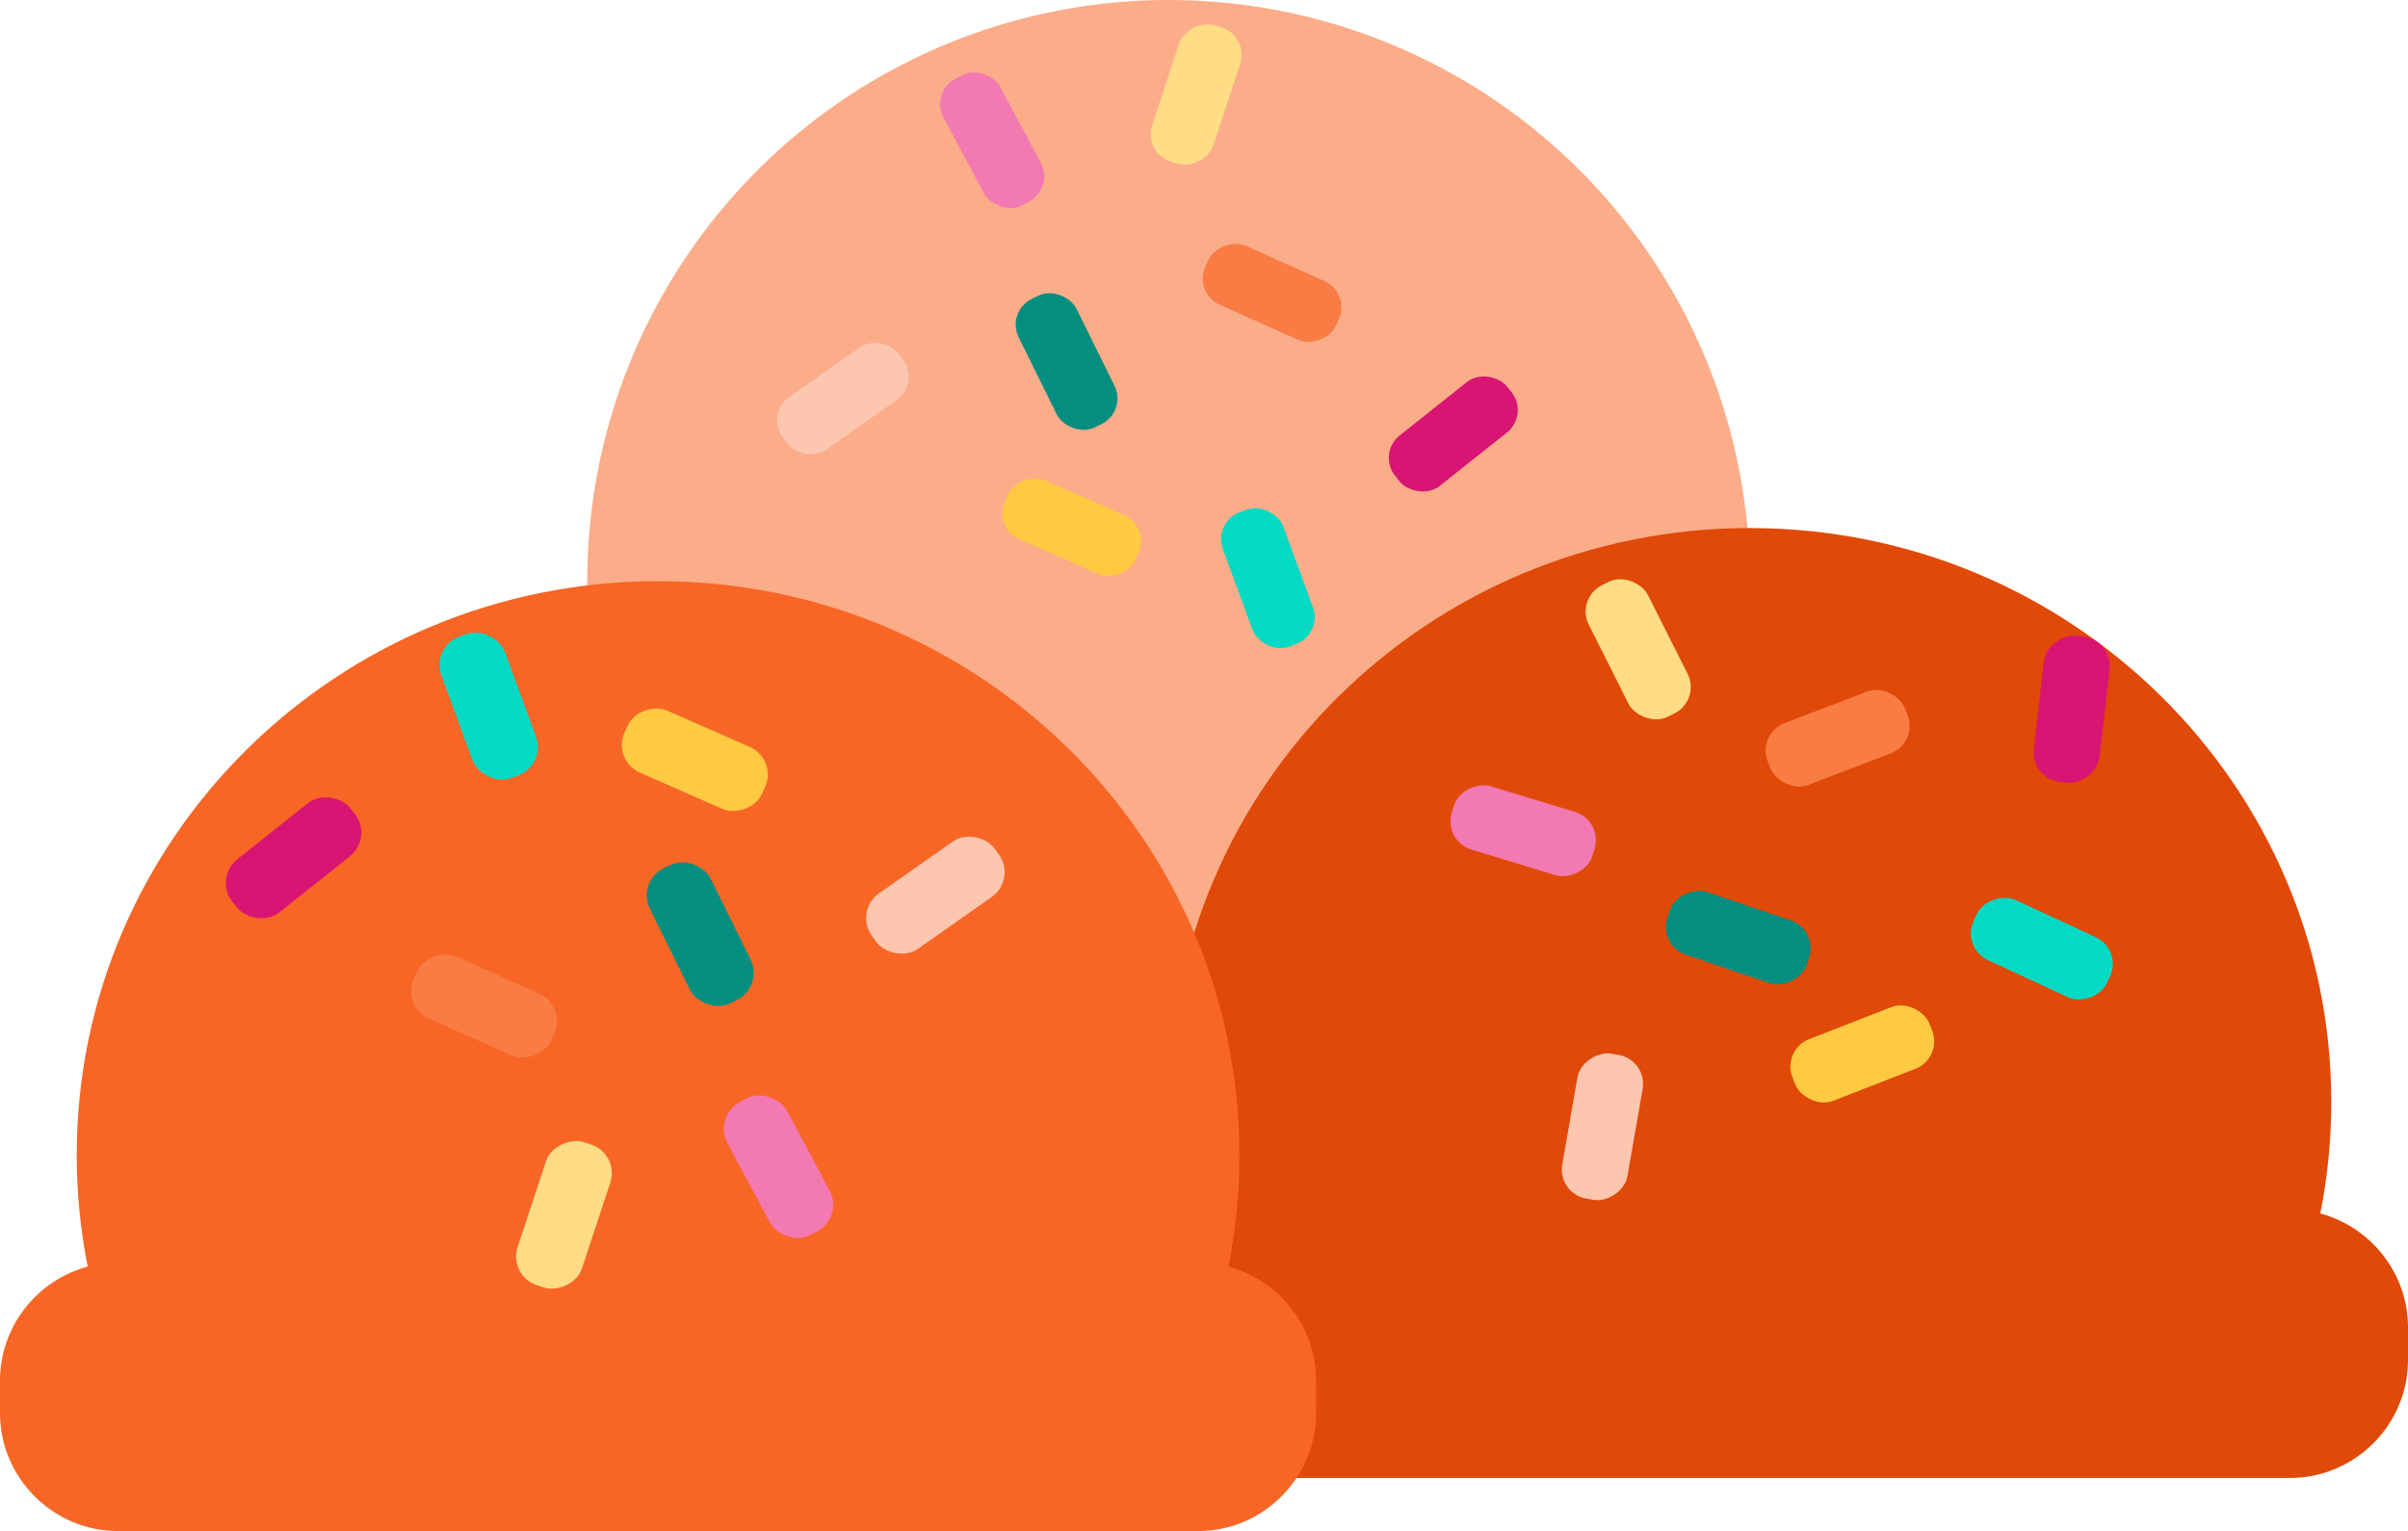 <?xml version="1.0" encoding="UTF-8"?><svg id="Layer_1" xmlns="http://www.w3.org/2000/svg" viewBox="0 0 408 259.5"><defs><style>.cls-1{fill:#f86626;}.cls-2{fill:#f97c45;}.cls-3{fill:#048e80;}.cls-4{fill:#f279b2;}.cls-5{fill:#ffdc85;}.cls-6{fill:#ffc942;}.cls-7{fill:#fcc6af;}.cls-8{fill:#fbac89;}.cls-9{fill:#e04907;}.cls-10{fill:#d81572;}.cls-11{fill:#04d9c4;}</style></defs><circle class="cls-8" cx="198" cy="98.5" r="98.5"/><path class="cls-9" d="M408,225v5.5c0,11-9,20-20,20H205c-11,0-20-9-20-20v-5.5c0-9.22,6.33-17.04,14.86-19.33-1.22-6.11-1.86-12.42-1.86-18.89,0-53.73,44.1-97.28,98.5-97.28s98.5,43.55,98.5,97.28c0,6.47-.64,12.78-1.86,18.89,8.53,2.29,14.86,10.11,14.86,19.33Z"/><path class="cls-1" d="M223,234v5.5c0,11-9,20-20,20H20c-11,0-20-9-20-20v-5.5c0-9.22,6.33-17.04,14.86-19.33-1.22-6.11-1.86-12.42-1.86-18.89,0-53.73,44.1-97.28,98.5-97.28s98.5,43.55,98.5,97.28c0,6.47-.64,12.78-1.86,18.89,8.53,2.29,14.86,10.11,14.86,19.33Z"/><rect class="cls-2" x="298.9" y="119.54" width="24.93" height="11.22" rx="4.99" ry="4.99" transform="translate(-24.16 119.11) rotate(-20.87)"/><rect class="cls-11" x="340.36" y="148.35" width="11.22" height="24.93" rx="4.99" ry="4.99" transform="translate(54.51 406.99) rotate(-65.12)"/><rect class="cls-4" x="252.48" y="128.34" width="11.22" height="24.93" rx="4.99" ry="4.99" transform="translate(48.26 346.74) rotate(-73.08)"/><rect class="cls-10" x="338.58" y="114.61" width="24.93" height="11.22" rx="4.99" ry="4.99" transform="translate(191.78 455.36) rotate(-83.49)"/><rect class="cls-5" x="271.96" y="97.59" width="11.22" height="24.93" rx="4.99" ry="4.99" transform="translate(-19.85 136.5) rotate(-26.71)"/><rect class="cls-7" x="259.06" y="185.37" width="24.93" height="11.22" rx="4.99" ry="4.99" transform="translate(36.65 425.58) rotate(-80.09)"/><rect class="cls-6" x="303.07" y="173.05" width="24.93" height="11.22" rx="4.99" ry="4.99" transform="translate(-43.32 126.67) rotate(-21.28)"/><rect class="cls-3" x="288.89" y="146.43" width="11.22" height="24.93" rx="4.99" ry="4.99" transform="translate(49.43 386.75) rotate(-71.26)"/><rect class="cls-2" x="76.28" y="157.77" width="11.48" height="25.51" rx="5.1" ry="5.1" transform="translate(-107.14 175.66) rotate(-65.87)"/><rect class="cls-11" x="77.05" y="106.93" width="11.48" height="25.51" rx="5.1" ry="5.1" transform="translate(-36.11 35.77) rotate(-20.12)"/><rect class="cls-4" x="126.16" y="184.99" width="11.48" height="25.51" rx="5.1" ry="5.1" transform="translate(-77.55 85.36) rotate(-28.08)"/><rect class="cls-10" x="36.98" y="139.65" width="25.51" height="11.48" rx="5.1" ry="5.1" transform="translate(-79.67 62.54) rotate(-38.49)"/><rect class="cls-5" x="82.8" y="200.17" width="25.51" height="11.48" rx="5.1" ry="5.1" transform="translate(-129.94 232.01) rotate(-71.71)"/><rect class="cls-7" x="145.73" y="145.98" width="25.51" height="11.48" rx="5.1" ry="5.1" transform="translate(-58.41 118.68) rotate(-35.09)"/><rect class="cls-6" x="111.99" y="116.03" width="11.48" height="25.51" rx="5.1" ry="5.1" transform="translate(-47.54 184.75) rotate(-66.28)"/><rect class="cls-3" x="112.91" y="145.56" width="11.48" height="25.51" rx="5.1" ry="5.1" transform="translate(-57.81 68.85) rotate(-26.26)"/><rect class="cls-2" x="210.09" y="37.53" width="10.92" height="24.26" rx="4.85" ry="4.85" transform="translate(82.1 226.06) rotate(-65.87)"/><rect class="cls-11" x="209.36" y="85.88" width="10.92" height="24.26" rx="4.85" ry="4.85" transform="translate(-20.6 79.86) rotate(-20.12)"/><rect class="cls-4" x="162.65" y="11.64" width="10.92" height="24.26" rx="4.85" ry="4.85" transform="translate(8.6 81.93) rotate(-28.08)"/><rect class="cls-10" x="234.12" y="68.11" width="24.26" height="10.92" rx="4.85" ry="4.85" transform="translate(7.71 169.23) rotate(-38.49)"/><rect class="cls-5" x="190.55" y="10.56" width="24.26" height="10.92" rx="4.85" ry="4.85" transform="translate(123.86 203.43) rotate(-71.71)"/><rect class="cls-7" x="130.69" y="62.09" width="24.26" height="10.92" rx="4.85" ry="4.85" transform="translate(-12.87 94.38) rotate(-35.09)"/><rect class="cls-6" x="176.13" y="77.22" width="10.92" height="24.26" rx="4.85" ry="4.85" transform="translate(26.73 219.65) rotate(-66.28)"/><rect class="cls-3" x="175.26" y="49.14" width="10.92" height="24.26" rx="4.85" ry="4.85" transform="translate(-8.46 86.29) rotate(-26.26)"/></svg>